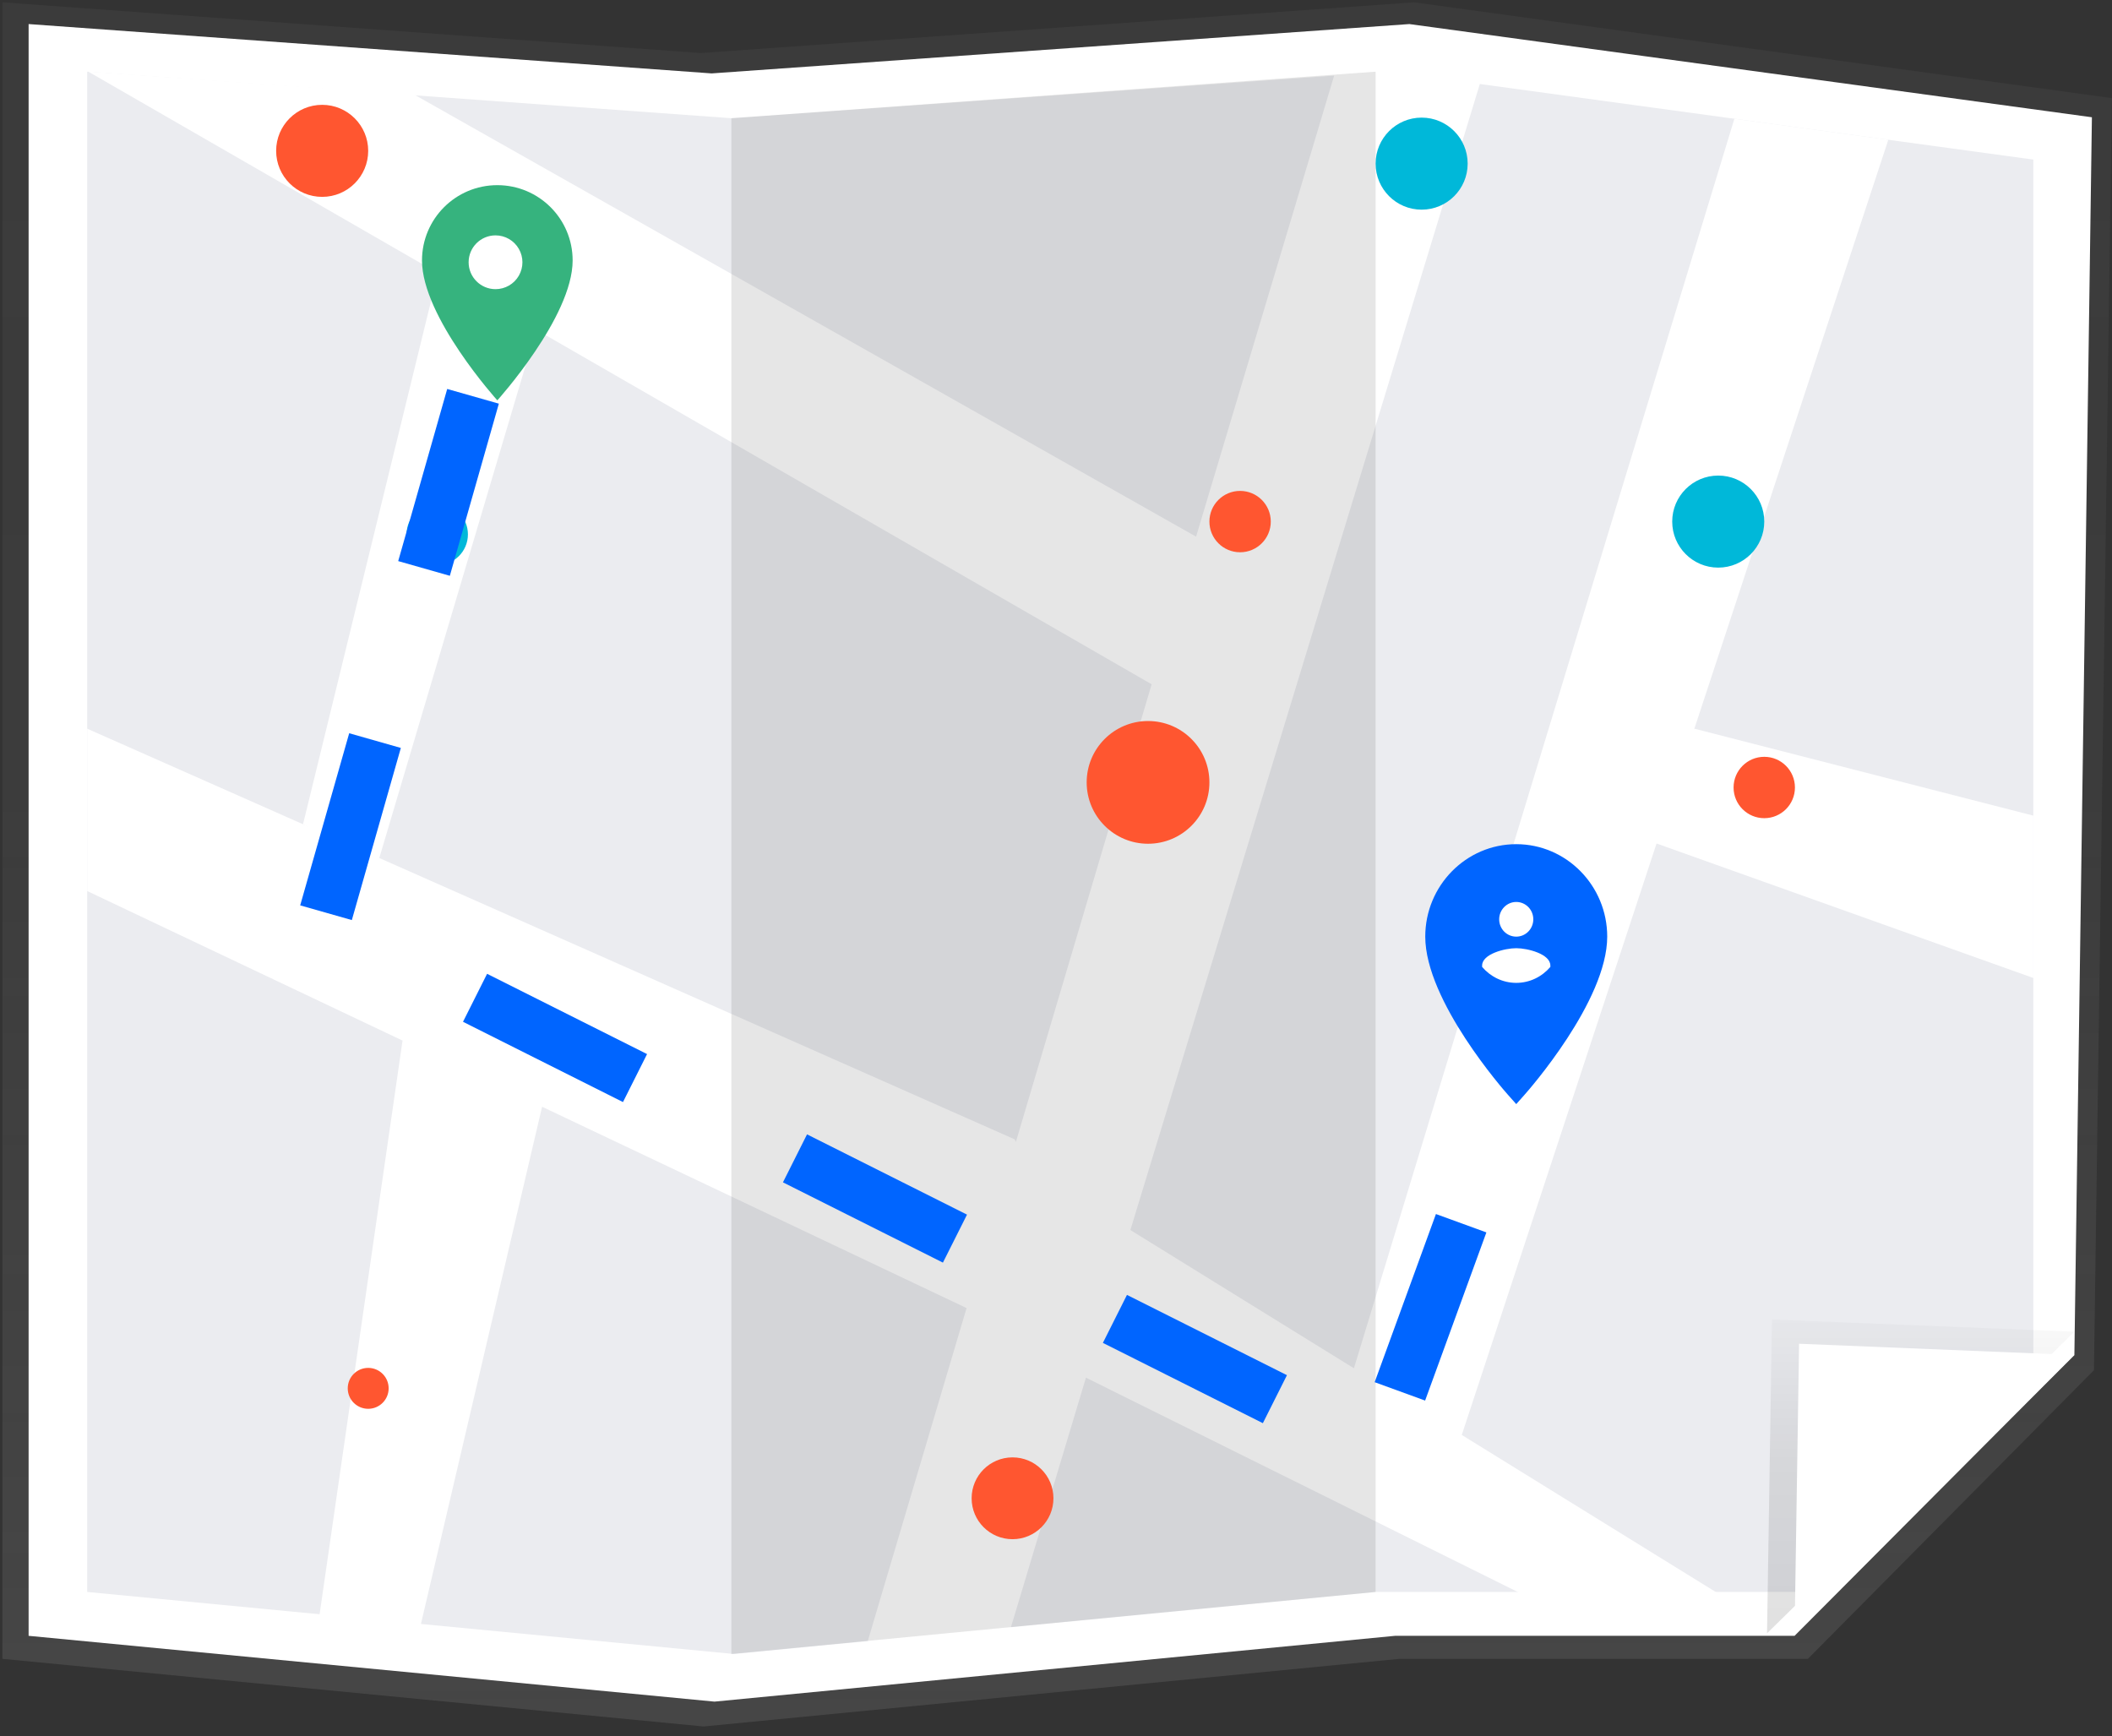 <svg xmlns="http://www.w3.org/2000/svg" width="236" height="194" fill="none" viewBox="0 0 236 194">
    <rect x="0" y="0" width="236" height="194" fill="#333333" stroke="none"/>
    <path fill="url(#paint0_linear)" d="M202.018 185.371h-45.647l-77.749 7.556-78.35-7.556V.259l78.025 5.667L158.008.259l77.978 10.704-2.002 142.154-31.966 32.254z"/>
    <path fill="#fff" d="M200.53 182.798h-44.648l-76.048 7.352-76.637-7.352V2.689l76.32 5.514 77.966-5.514 76.272 10.415-1.958 138.312-31.267 31.382z"/>
    <path fill="#EBECF0" d="M200.782 177.895h-47.024l-71.73 6.934-72.287-6.934V8.01l71.987 5.2 73.541-5.2 71.942 9.823v133.481l-26.429 26.581z"/>
    <path fill="#fff" d="M197.429 181.429l-71.118-43.977L166 7.286h-16.571l-15.775 52.683-87.368-49.398L9.857 8l118.831 68.467-32.116 108.247 15.999-1.571 8.775-29.194 55.368 27.48h20.715z"/>
    <path fill="url(#paint1_linear)" d="M197.452 182.517l.554-35.067 33.791 1.363-34.345 33.704z"/>
    <path fill="#fff" d="M9.741 81.427l103.643 45.889 6.888 14.277-6.857 7.143L9.741 99.568V81.427zM200.53 182.517l.504-32.358 30.763 1.257-31.267 31.101zM150.557 155.307l43.246-142.035 17.202 2.348-48.448 147.116-12-7.429z"/>
    <path fill="#000" d="M81.728 184.829l71.986-6.934V8.01l-71.986 5.2" opacity=".1"/>
    <path fill="#fff" d="M189.334 81.427l37.877 9.718v18.142l-46.368-16.551 8.491-11.31zM44.981 116.281l-9.566 66.169 10.857 2.286 14.302-61.06-.017-8.654-15.576 1.259zM50 26.143L33.86 92.106l8.312 4.487L61.986 29.88 50 26.143z"/>
    <path fill="#00B8D9" d="M158.857 23.429c2.841 0 5.143-2.303 5.143-5.143s-2.302-5.143-5.143-5.143c-2.84 0-5.143 2.302-5.143 5.143 0 2.84 2.303 5.143 5.143 5.143zM192 63.429c2.84 0 5.143-2.303 5.143-5.143s-2.303-5.143-5.143-5.143-5.143 2.302-5.143 5.143c0 2.84 2.303 5.143 5.143 5.143zM48.857 63.143c1.894 0 3.429-1.535 3.429-3.429 0-1.893-1.535-3.428-3.429-3.428-1.893 0-3.428 1.535-3.428 3.428 0 1.894 1.535 3.429 3.428 3.429z"/>
    <path fill="#FF5630" d="M36 22c2.84 0 5.143-2.302 5.143-5.143 0-2.84-2.303-5.143-5.143-5.143s-5.143 2.303-5.143 5.143S33.16 22 36 22zM113.143 172c2.525 0 4.571-2.047 4.571-4.571 0-2.525-2.046-4.572-4.571-4.572s-4.571 2.047-4.571 4.572c0 2.524 2.046 4.571 4.571 4.571zM41.143 157.429c1.262 0 2.286-1.024 2.286-2.286 0-1.263-1.024-2.286-2.286-2.286-1.263 0-2.286 1.023-2.286 2.286 0 1.262 1.023 2.286 2.286 2.286zM138.571 61.714c1.894 0 3.429-1.535 3.429-3.428 0-1.894-1.535-3.429-3.429-3.429-1.893 0-3.428 1.535-3.428 3.429 0 1.893 1.535 3.428 3.428 3.428zM197.143 91.429c1.893 0 3.428-1.535 3.428-3.429s-1.535-3.429-3.428-3.429c-1.894 0-3.429 1.535-3.429 3.429s1.535 3.429 3.429 3.429zM128.286 94.286c3.787 0 6.857-3.07 6.857-6.857 0-3.788-3.07-6.858-6.857-6.858-3.787 0-6.858 3.07-6.858 6.858 0 3.787 3.071 6.857 6.858 6.857z"/>
    <path fill="#0065FF" fill-rule="evenodd" d="M169.429 94.333c-5.605 0-10.167 4.637-10.167 10.333 0 7.194 8.845 17.23 9.226 17.656l.941 1.059.94-1.059c.381-.426 9.226-10.462 9.226-17.656 0-5.696-4.562-10.333-10.166-10.333zm0 10.333c1.054 0 1.906-.865 1.906-1.937s-.852-1.938-1.906-1.938c-1.055 0-1.907.879-1.907 1.938 0 1.072.852 1.937 1.907 1.937zm-3.813 3.229c0-1.292 2.542-1.937 3.813-1.937 1.27 0 3.812.645 3.812 1.937v.155c-.928 1.085-2.287 1.782-3.812 1.782s-2.885-.697-3.813-1.782v-.155z" clip-rule="evenodd"/>
    <g clip-path="url(#clip0)">
        <path fill="#36B37E" fill-rule="evenodd" d="M47.155 29.107c0-4.653 3.763-8.416 8.416-8.416 4.654 0 8.417 3.763 8.417 8.416 0 6.313-8.416 15.631-8.416 15.631s-8.417-9.318-8.417-15.63zm5.21.2c0-1.66 1.346-3.005 3.006-3.005 1.074 0 2.066.573 2.603 1.503.537.93.537 2.076 0 3.006-.537.93-1.529 1.502-2.603 1.502-1.66 0-3.006-1.345-3.006-3.006z" clip-rule="evenodd"/>
    </g>
    <path stroke="#0065FF" stroke-dasharray="20 20" stroke-width="6" d="M52.857 44.286L36.143 103 154 162.143l13.429-36.857"/>
    <defs>
        <linearGradient id="paint0_linear" x1="118.129" x2="118.129" y1="192.927" y2=".259" gradientUnits="userSpaceOnUse">
            <stop stop-color="gray" stop-opacity=".25"/>
            <stop offset=".535" stop-color="gray" stop-opacity=".12"/>
            <stop offset="1" stop-color="gray" stop-opacity=".1"/>
        </linearGradient>
        <linearGradient id="paint1_linear" x1="214.625" x2="214.625" y1="182.517" y2="147.45" gradientUnits="userSpaceOnUse">
            <stop stop-opacity=".12"/>
            <stop offset=".551" stop-opacity=".09"/>
            <stop offset="1" stop-opacity=".02"/>
        </linearGradient>
        <clipPath id="clip0">
            <path fill="#fff" d="M0 0H28.857V28.857H0z" transform="translate(41.143 18.286)"/>
        </clipPath>
    </defs>
</svg>
